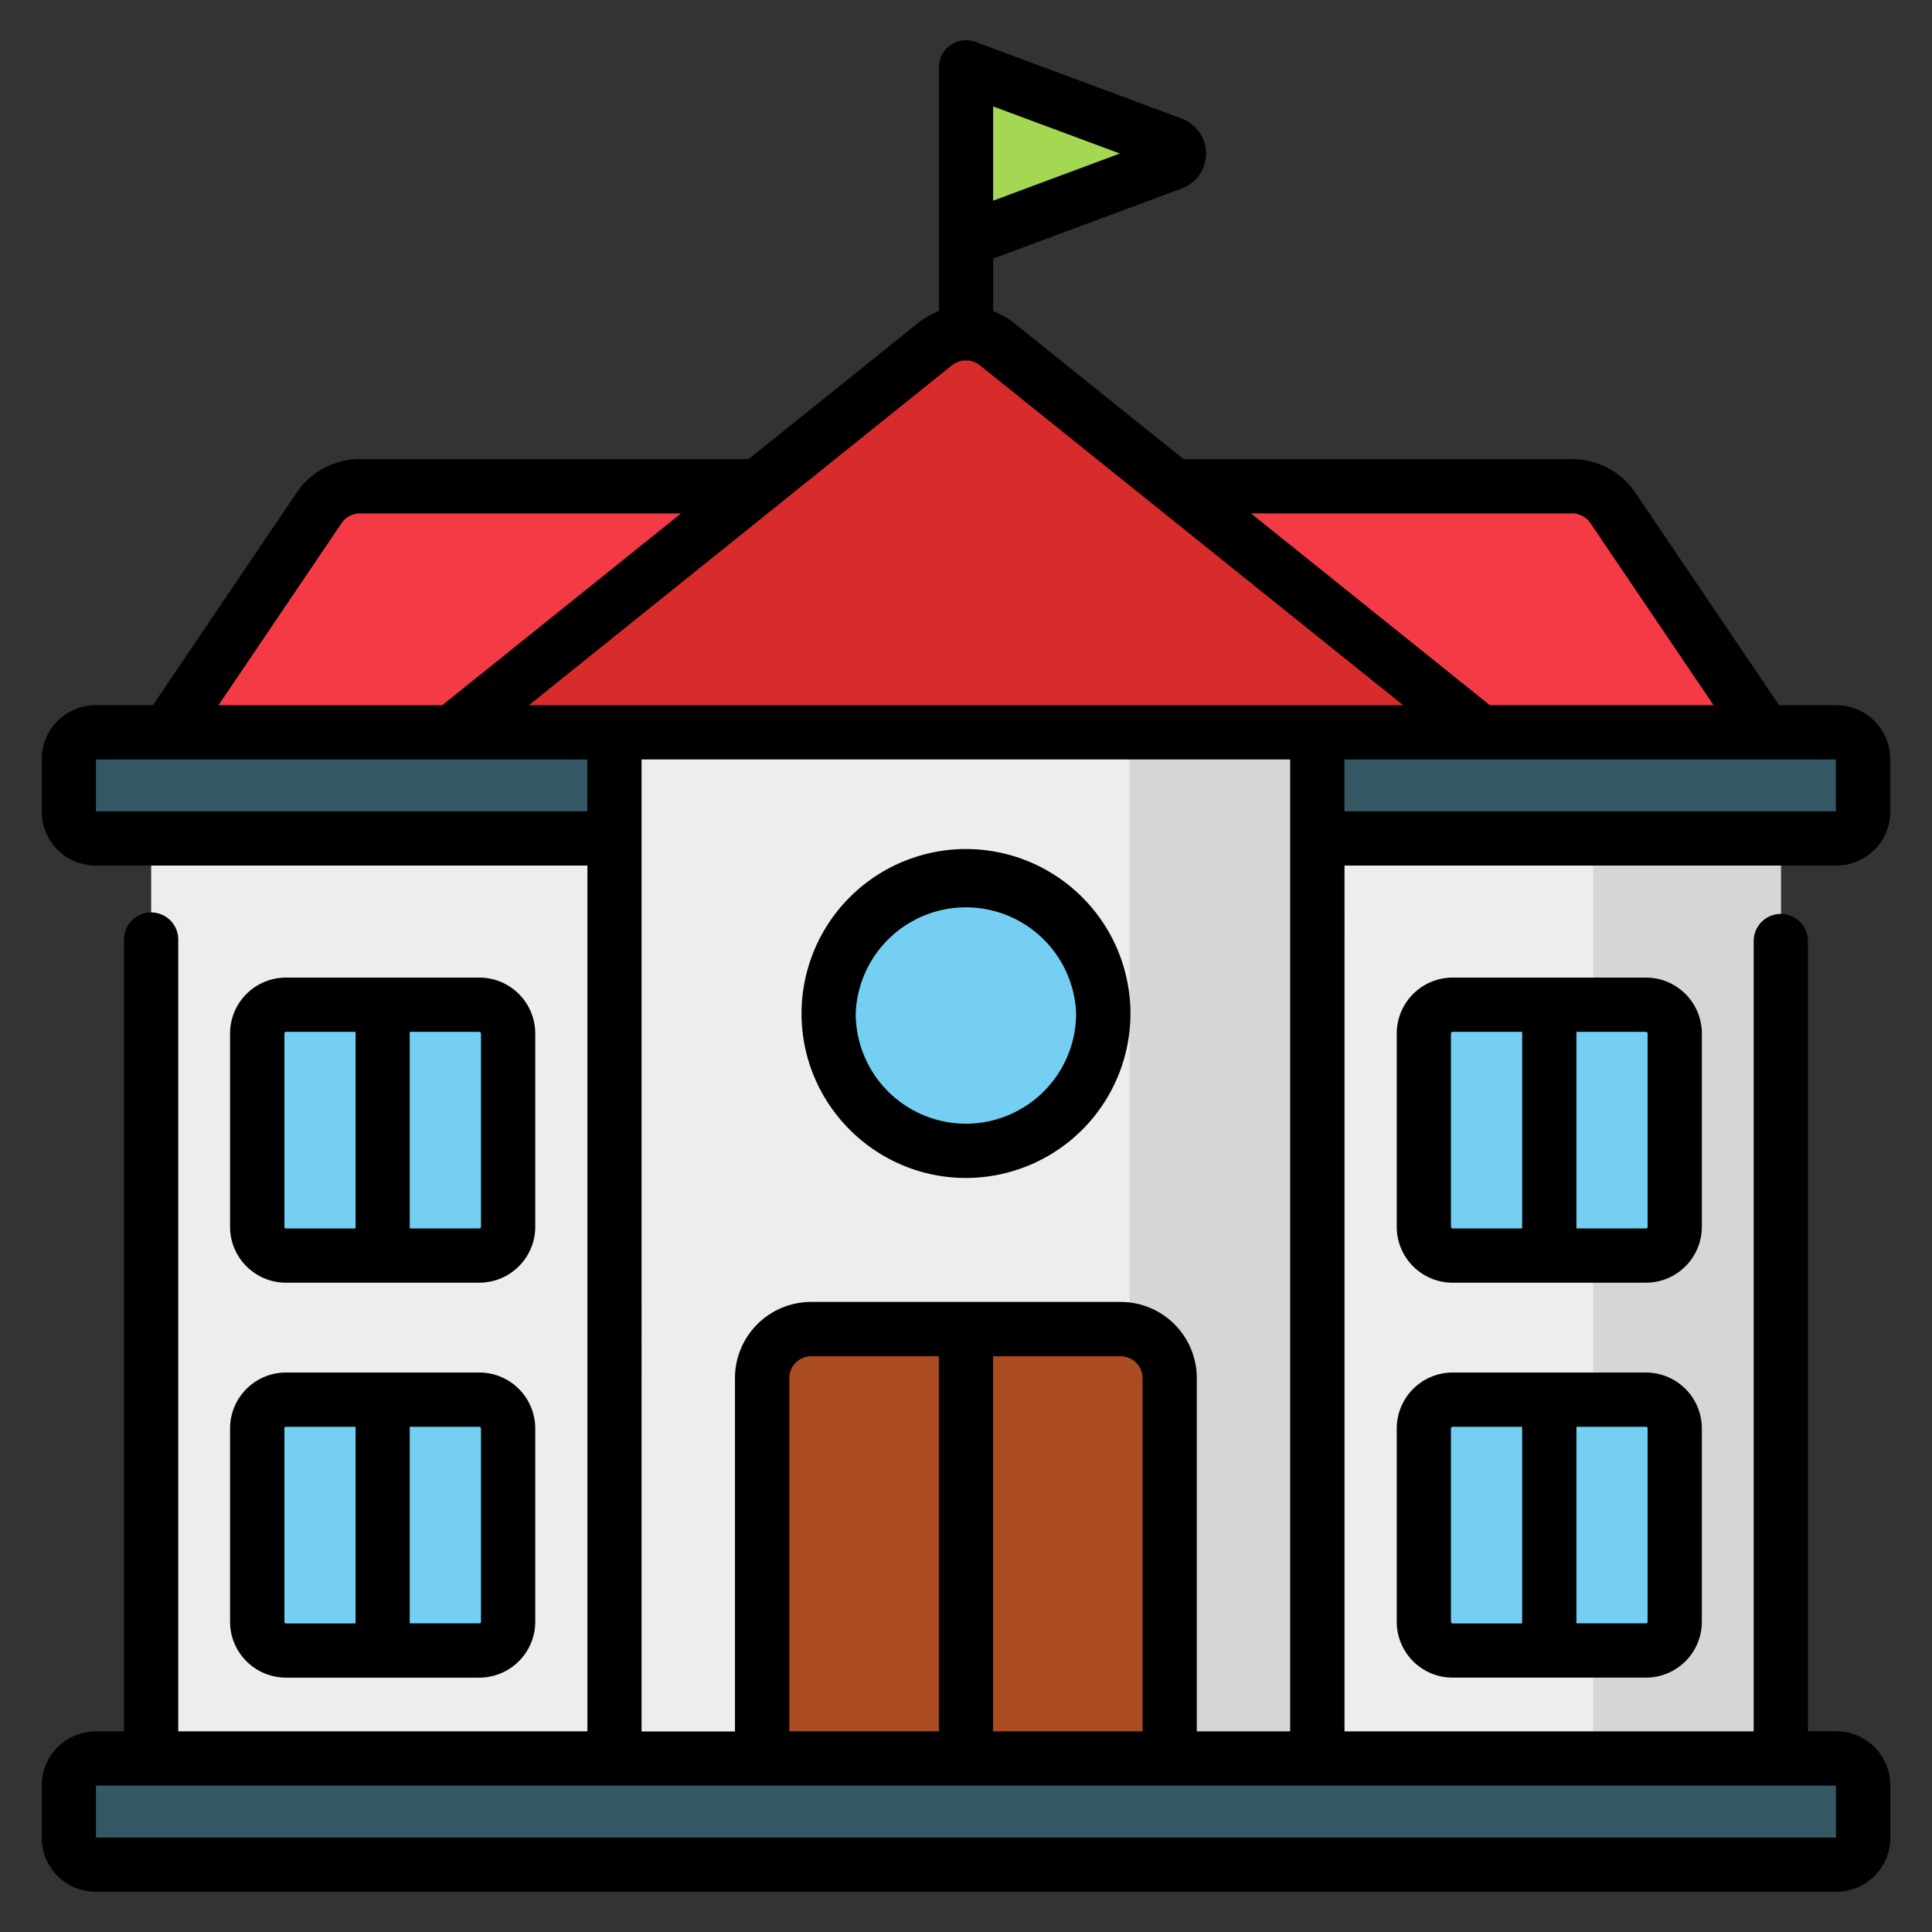 <svg width="24" height="24" fill="none" xmlns="http://www.w3.org/2000/svg">
  <rect width="100%" height="100%" fill="#333333" stroke="none"/>
  <defs/>
  <path d="M12 .836v2.14l2.56-.951a.126.126 0 000-.237L12 .836z" fill="#A4D852"/>
  <path d="M22.122 10.344H1.878v12.07h20.244v-12.07z" fill="#EDEDED"/>
  <path d="M22.122 10.344H19.79v12.07h2.332v-12.07z" fill="#D6D6D6"/>
  <path d="M19.528 6.04H4.473a.614.614 0 00-.51.27L1.879 9.394h20.244L20.037 6.31a.614.614 0 00-.51-.27z" fill="#F43B45"/>
  <path d="M22.813 10.415H1.186a.332.332 0 01-.332-.332v-.655c0-.183.149-.332.332-.332h21.625c.184 0 .332.149.332.332v.655a.332.332 0 01-.331.332z" fill="#345863"/>
  <path d="M16.366 9.096H7.635v13.317h8.73V9.096z" fill="#EDEDED"/>
  <path d="M16.365 9.096h-2.332v13.317h2.332V9.096z" fill="#D6D6D6"/>
  <path d="M18.387 9.096l-6.002-4.822a.614.614 0 00-.77 0L5.614 9.096h12.774z" fill="#D82B2B"/>
  <g>
    <path d="M12 14.295a1.706 1.706 0 100-3.412 1.706 1.706 0 000 3.412z" fill="#75CFF2"/>
  </g>
  <path d="M14.532 21.984H9.469v-4.866a.61.61 0 01.61-.61h3.843a.61.61 0 01.61.61v4.866z" fill="#AA4B21"/>
  <g>
    <path d="M5.955 15.597H3.553a.357.357 0 01-.358-.357v-2.402c0-.198.16-.358.358-.358h2.402c.197 0 .357.16.357.358v2.402c0 .197-.16.357-.357.357zM20.447 15.597h-2.402a.357.357 0 01-.358-.357v-2.402c0-.197.16-.357.358-.357h2.402c.197 0 .357.16.357.357v2.402c0 .197-.16.357-.357.357z" fill="#75CFF2"/>
    <g>
      <path d="M5.955 20.503H3.553a.357.357 0 01-.358-.357v-2.402c0-.197.16-.357.358-.357h2.402c.197 0 .357.16.357.357v2.402c0 .197-.16.357-.357.357zM20.447 20.504h-2.402a.357.357 0 01-.358-.358v-2.401c0-.198.16-.358.358-.358h2.402c.197 0 .357.16.357.358v2.401c0 .198-.16.358-.357.358z" fill="#75CFF2"/>
    </g>
  </g>
  <g>
    <path d="M22.813 23.163H1.186a.332.332 0 01-.332-.332v-.656c0-.183.149-.331.332-.331h21.625c.184 0 .332.148.332.331v.656a.332.332 0 01-.331.332z" fill="#345863"/>
  </g>
  <g fill="#000">
    <path d="M12 10.547a2.045 2.045 0 00-2.043 2.043c0 1.126.916 2.043 2.043 2.043a2.045 2.045 0 002.043-2.043A2.045 2.045 0 0012 10.547zm0 3.412a1.37 1.37 0 01-1.37-1.37 1.37 1.37 0 012.738 0 1.37 1.37 0 01-1.368 1.37zM3.553 15.934h2.402a.695.695 0 00.694-.694v-2.402a.695.695 0 00-.694-.694H3.553a.695.695 0 00-.695.694v2.402c0 .383.312.694.695.694zm2.422-3.096v2.402a.02.02 0 01-.02.02H5.09v-2.442h.864c.01 0 .02.009.02.02zm-2.443 0c0-.011.01-.02.02-.02h.865v2.443h-.864a.02.02 0 01-.02-.02v-2.403zM21.141 12.838a.695.695 0 00-.694-.694h-2.402a.695.695 0 00-.694.694v2.402c0 .383.311.694.694.694h2.402a.695.695 0 00.694-.694v-2.402zm-3.117 2.402v-2.402c0-.011.01-.02.02-.02h.865v2.442h-.864a.02.02 0 01-.02-.02zm2.443 0a.02.02 0 01-.02.02h-.864v-2.442h.864c.011 0 .02.009.02.02v2.402zM2.858 20.146c0 .383.312.694.695.694h2.402a.695.695 0 00.694-.694v-2.402a.695.695 0 00-.694-.694H3.553a.695.695 0 00-.695.694v2.402zm3.117-2.402v2.402a.02.02 0 01-.02.02H5.09v-2.442h.864c.01 0 .02.01.02.02zm-2.443 0c0-.01.01-.02.02-.02h.865v2.443h-.864a.02.02 0 01-.02-.02v-2.403zM20.447 17.05h-2.402a.695.695 0 00-.694.694v2.402c0 .383.311.694.694.694h2.402a.695.695 0 00.694-.694v-2.402a.695.695 0 00-.694-.694zm-2.423 3.096v-2.402c0-.01.01-.02.02-.02h.865v2.443h-.864a.02.02 0 01-.02-.02zm2.443 0a.02.02 0 01-.02.02h-.864v-2.442h.864c.011 0 .02.01.02.02v2.402z"/>
    <path d="M23.481 10.084v-.656a.67.67 0 00-.669-.668H22.1l-1.784-2.638a.95.95 0 00-.788-.419h-4.826l-2.106-1.691a.935.935 0 00-.258-.147v-.653l2.34-.87a.46.46 0 00.303-.435.46.46 0 00-.302-.434l-2.554-.95a.332.332 0 00-.158-.021h-.007l-.005.001h-.002a.335.335 0 00-.161.07l-.002.001-.004.003a.336.336 0 00-.069.077v.002l-.003.004a.074.074 0 00-.004.007.338.338 0 00-.046.178v3.02a.939.939 0 00-.259.147L9.3 5.703H4.472a.95.95 0 00-.788.419L1.9 8.76h-.713a.67.67 0 00-.668.668v.656c0 .368.3.668.668.668h6.11v10.755H2.214V11.69a.337.337 0 10-.673 0v9.818h-.354a.67.67 0 00-.668.668v.655c0 .37.3.669.668.669h21.625a.67.67 0 00.67-.669v-.655a.67.67 0 00-.67-.669h-.353V11.69a.337.337 0 10-.674 0v9.818h-5.083V10.752h6.11a.67.67 0 00.67-.668zm-.669 12.742v.337-.337zM19.527 6.377c.093 0 .178.046.23.122l1.529 2.26h-2.78L15.54 6.378h3.988zm-7.19-3.884V1.322l1.575.585-1.575.586zm-.51 2.044a.275.275 0 01.143-.059.332.332 0 00.06 0 .276.276 0 01.143.06L17.43 8.76H6.57l5.256-4.223zM4.242 6.5a.277.277 0 01.23-.122H8.46L5.494 8.76h-2.78l1.529-2.261zm-3.05 3.58v-.645h6.104v.644H1.192zm21.614 12.747H1.192v-.645h21.615v.645zm-8.613-1.319h-1.857v-4.66h1.585c.15 0 .272.121.272.272v4.389zm-2.531 0H9.805V17.12c0-.15.123-.273.273-.273h1.585v4.662zm3.205 0V17.12a.947.947 0 00-.946-.947h-3.844a.947.947 0 00-.947.947v4.389h-1.16V9.434h8.057v12.074h-1.16zm7.94-11.429h-6.106v-.644h6.105v.644z"/>
  </g>
</svg>
